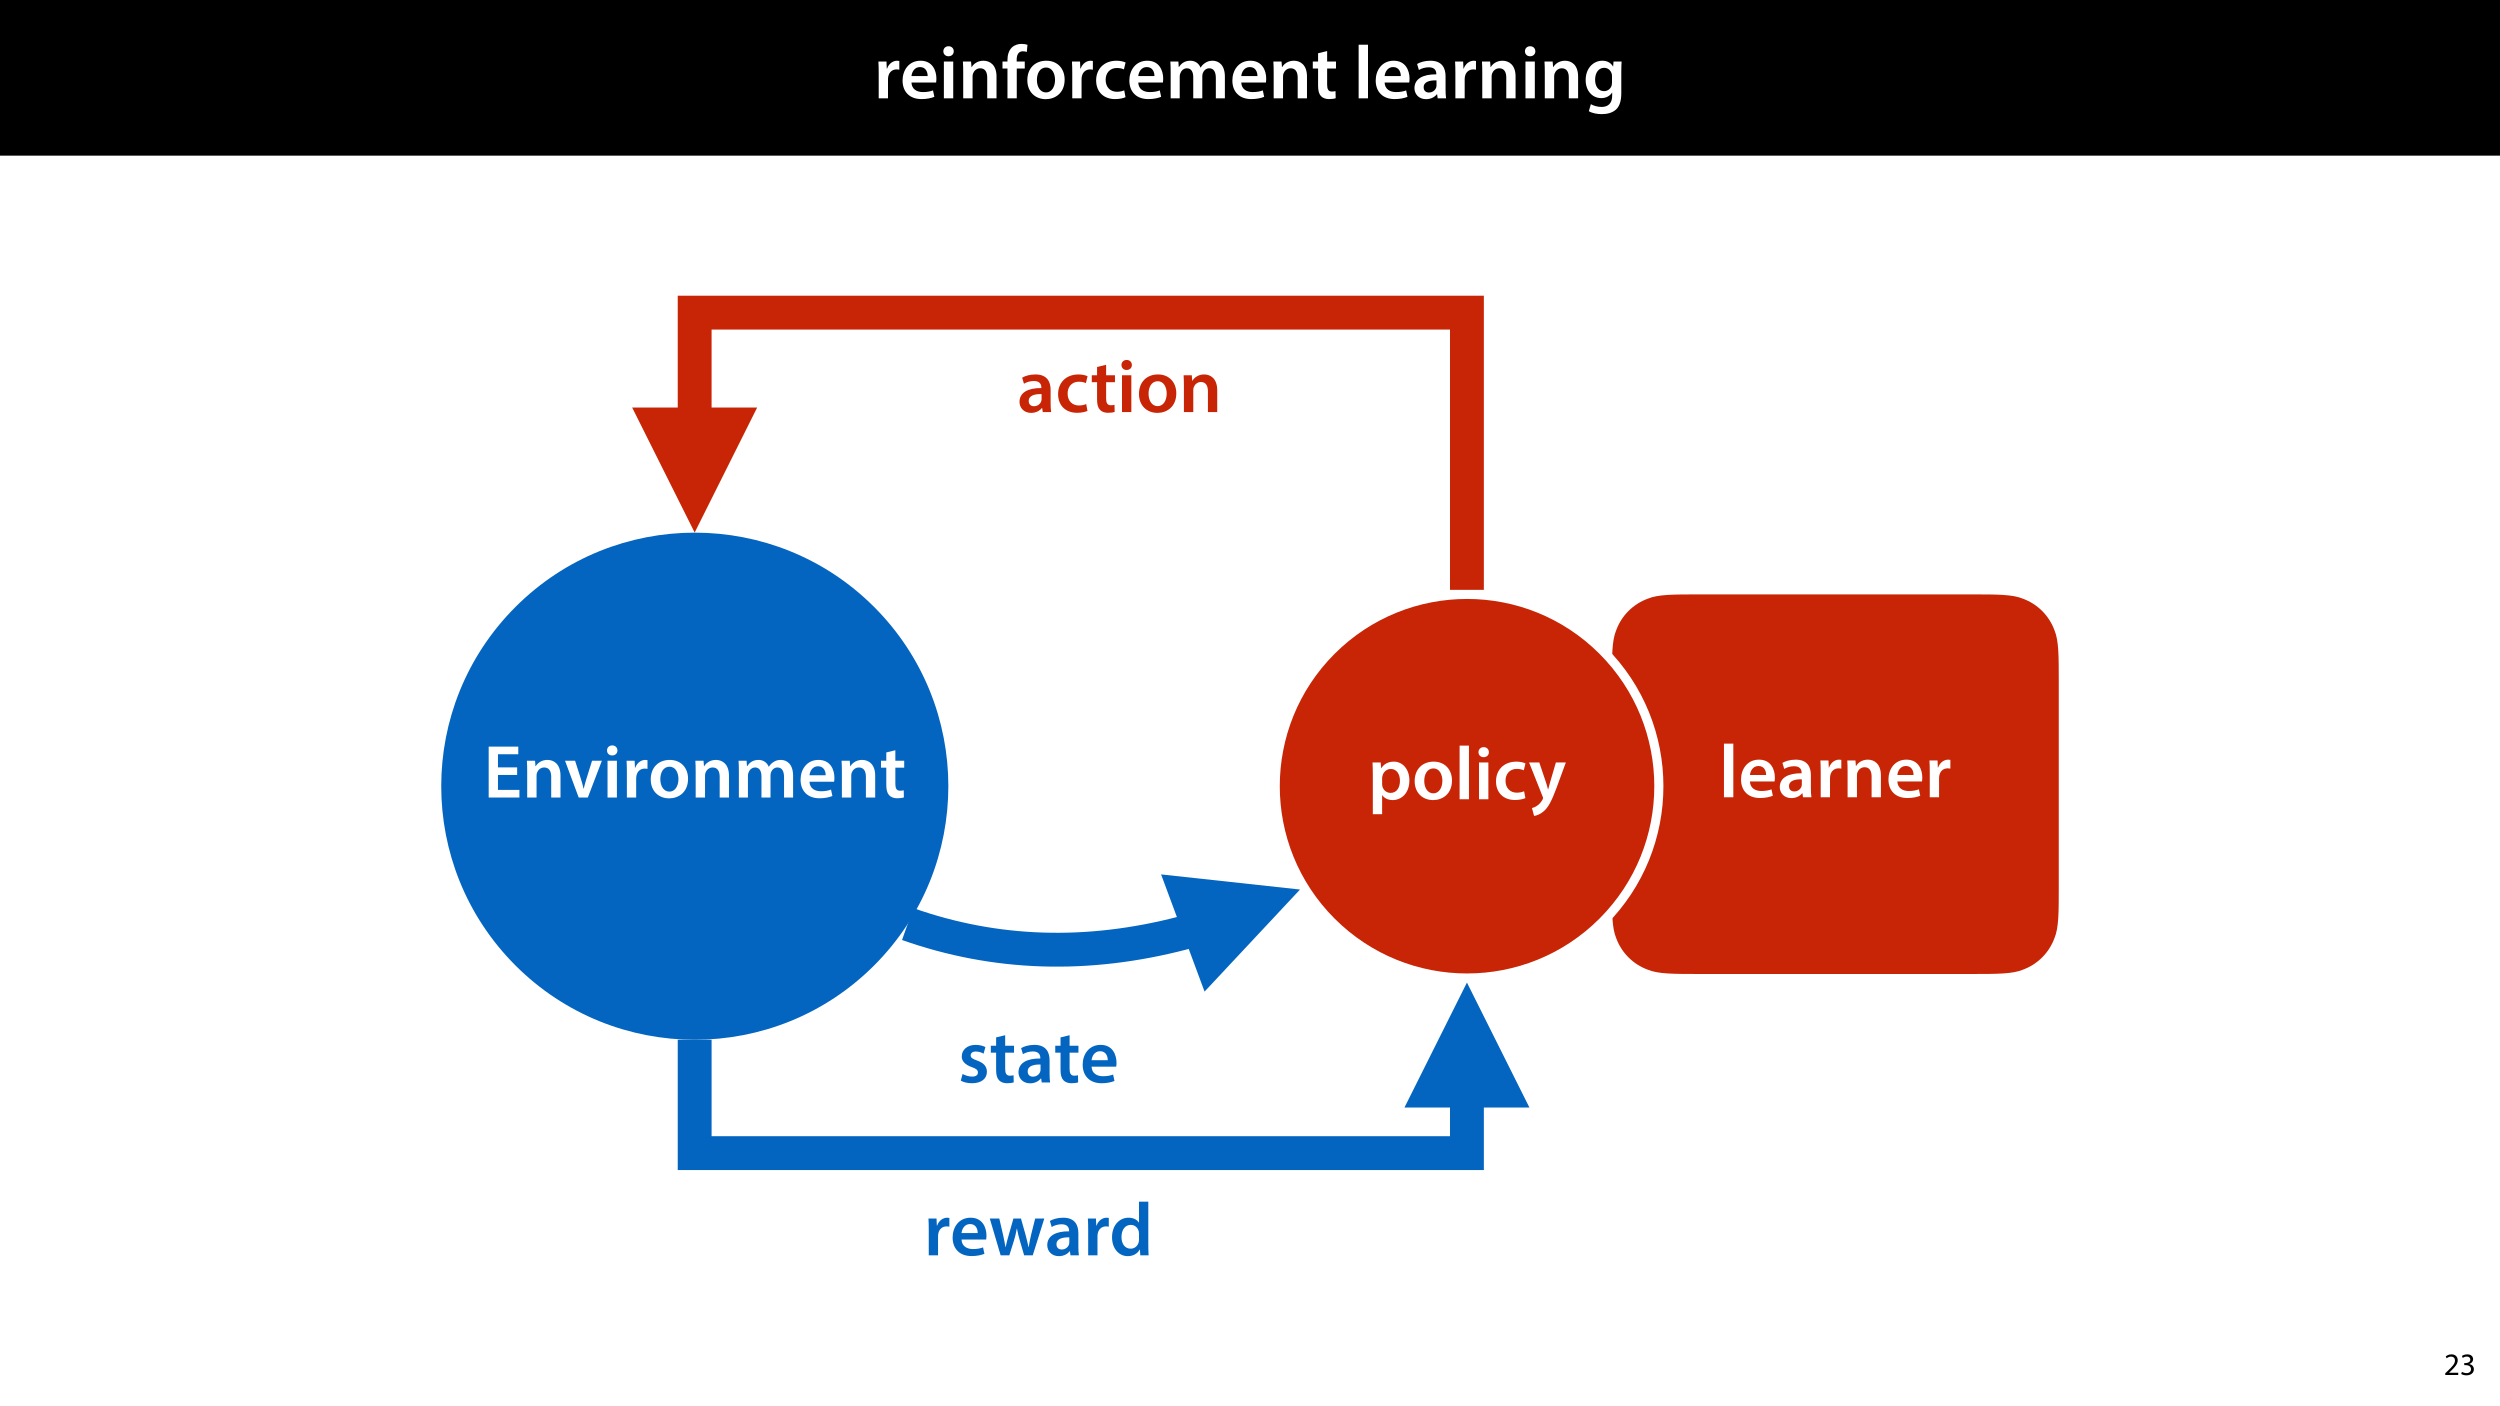 <?xml version="1.0" encoding="UTF-8"?>
<svg xmlns="http://www.w3.org/2000/svg" xmlns:xlink="http://www.w3.org/1999/xlink" width="1920pt" height="1080pt" viewBox="0 0 1920 1080" version="1.1">
<defs>
<g>
<symbol overflow="visible" id="glyph0-0">
<path style="stroke:none;" d="M 0 0 L 29 0 L 29 -40.594 L 0 -40.594 Z M 14.5 -22.906 L 4.641 -37.703 L 24.359 -37.703 Z M 16.234 -20.297 L 26.094 -35.094 L 26.094 -5.516 Z M 4.641 -2.906 L 14.5 -17.688 L 24.359 -2.906 Z M 2.906 -35.094 L 12.766 -20.297 L 2.906 -5.516 Z M 2.906 -35.094 "/>
</symbol>
<symbol overflow="visible" id="glyph0-1">
<path style="stroke:none;" d="M 3.828 0 L 10.969 0 L 10.969 -14.609 C 10.969 -15.422 11.078 -16.188 11.188 -16.812 C 11.828 -20.016 14.156 -22.219 17.578 -22.219 C 18.438 -22.219 19.078 -22.094 19.656 -21.984 L 19.656 -28.703 C 19.078 -28.828 18.672 -28.891 17.984 -28.891 C 14.969 -28.891 11.656 -26.859 10.266 -22.859 L 10.031 -22.859 L 9.797 -28.25 L 3.594 -28.25 C 3.766 -25.688 3.828 -22.969 3.828 -19.141 Z M 3.828 0 "/>
</symbol>
<symbol overflow="visible" id="glyph0-2">
<path style="stroke:none;" d="M 27.781 -12.125 C 27.891 -12.766 28.016 -13.797 28.016 -15.141 C 28.016 -21.344 25 -28.891 15.828 -28.891 C 6.781 -28.891 2.031 -21.516 2.031 -13.688 C 2.031 -5.047 7.422 0.578 16.594 0.578 C 20.641 0.578 24.016 -0.172 26.453 -1.156 L 25.406 -6.094 C 23.266 -5.281 20.875 -4.812 17.578 -4.812 C 13.047 -4.812 9.047 -7.016 8.875 -12.125 Z M 8.875 -17.109 C 9.156 -20.016 11.016 -24.016 15.422 -24.016 C 20.188 -24.016 21.344 -19.719 21.281 -17.109 Z M 8.875 -17.109 "/>
</symbol>
<symbol overflow="visible" id="glyph0-3">
<path style="stroke:none;" d="M 11.016 0 L 11.016 -28.25 L 3.828 -28.25 L 3.828 0 Z M 7.422 -40.016 C 5.047 -40.016 3.422 -38.344 3.422 -36.141 C 3.422 -33.984 4.984 -32.312 7.359 -32.312 C 9.859 -32.312 11.422 -33.984 11.422 -36.141 C 11.375 -38.344 9.859 -40.016 7.422 -40.016 Z M 7.422 -40.016 "/>
</symbol>
<symbol overflow="visible" id="glyph0-4">
<path style="stroke:none;" d="M 3.828 0 L 11.016 0 L 11.016 -16.594 C 11.016 -17.406 11.078 -18.266 11.312 -18.906 C 12.062 -21.047 14.031 -23.078 16.875 -23.078 C 20.766 -23.078 22.266 -20.016 22.266 -15.953 L 22.266 0 L 29.406 0 L 29.406 -16.766 C 29.406 -25.688 24.297 -28.891 19.375 -28.891 C 14.672 -28.891 11.594 -26.219 10.375 -24.016 L 10.203 -24.016 L 9.859 -28.25 L 3.594 -28.25 C 3.766 -25.812 3.828 -23.078 3.828 -19.844 Z M 3.828 0 "/>
</symbol>
<symbol overflow="visible" id="glyph0-5">
<path style="stroke:none;" d="M 11.781 0 L 11.781 -22.906 L 17.922 -22.906 L 17.922 -28.25 L 11.719 -28.25 L 11.719 -29.703 C 11.719 -33.172 12.938 -36.141 16.469 -36.141 C 17.75 -36.141 18.734 -35.906 19.484 -35.609 L 20.016 -41.125 C 18.844 -41.531 17.344 -41.812 15.422 -41.812 C 12.984 -41.812 10.156 -41.062 8.062 -39.094 C 5.625 -36.766 4.641 -33.125 4.641 -29.469 L 4.641 -28.25 L 0.812 -28.25 L 0.812 -22.906 L 4.641 -22.906 L 4.641 0 Z M 11.781 0 "/>
</symbol>
<symbol overflow="visible" id="glyph0-6">
<path style="stroke:none;" d="M 16.641 -28.891 C 8.125 -28.891 2.031 -23.203 2.031 -13.922 C 2.031 -4.875 8.172 0.641 16.188 0.641 C 23.375 0.641 30.688 -4 30.688 -14.391 C 30.688 -22.969 25.062 -28.891 16.641 -28.891 Z M 16.469 -23.656 C 21.344 -23.656 23.312 -18.625 23.312 -14.203 C 23.312 -8.531 20.469 -4.531 16.406 -4.531 C 12.062 -4.531 9.391 -8.641 9.391 -14.094 C 9.391 -18.797 11.422 -23.656 16.469 -23.656 Z M 16.469 -23.656 "/>
</symbol>
<symbol overflow="visible" id="glyph0-7">
<path style="stroke:none;" d="M 23.609 -6.141 C 22.219 -5.562 20.469 -5.047 17.984 -5.047 C 13.109 -5.047 9.344 -8.359 9.344 -14.156 C 9.281 -19.312 12.531 -23.312 17.984 -23.312 C 20.531 -23.312 22.219 -22.734 23.375 -22.219 L 24.656 -27.547 C 23.031 -28.297 20.359 -28.891 17.75 -28.891 C 7.828 -28.891 2.031 -22.266 2.031 -13.797 C 2.031 -5.047 7.766 0.578 16.594 0.578 C 20.125 0.578 23.078 -0.172 24.594 -0.875 Z M 23.609 -6.141 "/>
</symbol>
<symbol overflow="visible" id="glyph0-8">
<path style="stroke:none;" d="M 3.828 0 L 10.781 0 L 10.781 -16.703 C 10.781 -17.516 10.906 -18.328 11.188 -19.031 C 11.828 -21 13.625 -23.078 16.297 -23.078 C 19.609 -23.078 21.172 -20.297 21.172 -16.359 L 21.172 0 L 28.125 0 L 28.125 -16.938 C 28.125 -17.75 28.297 -18.625 28.484 -19.312 C 29.234 -21.344 31.031 -23.078 33.469 -23.078 C 36.891 -23.078 38.516 -20.297 38.516 -15.609 L 38.516 0 L 45.469 0 L 45.469 -16.641 C 45.469 -25.688 40.719 -28.891 36.016 -28.891 C 33.703 -28.891 31.906 -28.297 30.328 -27.203 C 29 -26.391 27.844 -25.234 26.859 -23.656 L 26.734 -23.656 C 25.516 -26.797 22.625 -28.891 18.906 -28.891 C 14.156 -28.891 11.594 -26.281 10.203 -24.062 L 10.031 -24.062 L 9.75 -28.25 L 3.594 -28.25 C 3.766 -25.812 3.828 -23.078 3.828 -19.844 Z M 3.828 0 "/>
</symbol>
<symbol overflow="visible" id="glyph0-9">
<path style="stroke:none;" d="M 5.047 -34.625 L 5.047 -28.25 L 0.984 -28.25 L 0.984 -22.906 L 5.047 -22.906 L 5.047 -9.625 C 5.047 -5.922 5.734 -3.359 7.25 -1.734 C 8.578 -0.297 10.781 0.578 13.391 0.578 C 15.656 0.578 17.516 0.297 18.562 -0.109 L 18.438 -5.562 C 17.812 -5.391 16.875 -5.219 15.656 -5.219 C 12.938 -5.219 12 -7.016 12 -10.438 L 12 -22.906 L 18.797 -22.906 L 18.797 -28.25 L 12 -28.25 L 12 -36.312 Z M 5.047 -34.625 "/>
</symbol>
<symbol overflow="visible" id="glyph0-10">
<path style="stroke:none;" d=""/>
</symbol>
<symbol overflow="visible" id="glyph0-11">
<path style="stroke:none;" d="M 3.828 0 L 11.016 0 L 11.016 -41.188 L 3.828 -41.188 Z M 3.828 0 "/>
</symbol>
<symbol overflow="visible" id="glyph0-12">
<path style="stroke:none;" d="M 26.156 0 C 25.875 -1.734 25.75 -4.234 25.75 -6.781 L 25.75 -17 C 25.75 -23.141 23.141 -28.891 14.094 -28.891 C 9.625 -28.891 5.969 -27.672 3.891 -26.391 L 5.281 -21.75 C 7.188 -22.969 10.094 -23.844 12.875 -23.844 C 17.859 -23.844 18.625 -20.766 18.625 -18.906 L 18.625 -18.438 C 8.172 -18.5 1.859 -14.906 1.859 -7.766 C 1.859 -3.484 5.047 0.641 10.734 0.641 C 14.391 0.641 17.344 -0.922 19.078 -3.125 L 19.25 -3.125 L 19.719 0 Z M 18.797 -9.922 C 18.797 -9.453 18.734 -8.875 18.562 -8.359 C 17.922 -6.328 15.828 -4.469 12.984 -4.469 C 10.734 -4.469 8.938 -5.734 8.938 -8.531 C 8.938 -12.812 13.75 -13.922 18.797 -13.797 Z M 18.797 -9.922 "/>
</symbol>
<symbol overflow="visible" id="glyph0-13">
<path style="stroke:none;" d="M 23.438 -28.25 L 23.141 -24.469 L 23.031 -24.469 C 21.688 -26.797 19.141 -28.891 14.844 -28.891 C 8.062 -28.891 2.031 -23.266 2.031 -13.984 C 2.031 -5.969 7.016 -0.172 14.031 -0.172 C 17.75 -0.172 20.641 -1.859 22.266 -4.344 L 22.391 -4.344 L 22.391 -1.906 C 22.391 4.172 18.906 6.609 14.266 6.609 C 10.844 6.609 7.828 5.516 6.031 4.469 L 4.469 9.859 C 6.906 11.375 10.734 12.125 14.328 12.125 C 18.219 12.125 22.266 11.312 25.234 8.703 C 28.188 6.031 29.406 1.797 29.406 -4.125 L 29.406 -20.125 C 29.406 -24.016 29.516 -26.328 29.641 -28.25 Z M 22.266 -12.359 C 22.266 -11.547 22.156 -10.562 21.984 -9.797 C 21.172 -7.25 18.844 -5.516 16.188 -5.516 C 11.719 -5.516 9.281 -9.391 9.281 -14.203 C 9.281 -19.953 12.234 -23.438 16.234 -23.438 C 19.25 -23.438 21.281 -21.453 22.047 -18.844 C 22.219 -18.266 22.266 -17.578 22.266 -16.938 Z M 22.266 -12.359 "/>
</symbol>
<symbol overflow="visible" id="glyph0-14">
<path style="stroke:none;" d="M 3.828 11.484 L 10.969 11.484 L 10.969 -3.125 L 11.078 -3.125 C 12.531 -0.875 15.484 0.641 19.031 0.641 C 25.469 0.641 31.906 -4.297 31.906 -14.5 C 31.906 -23.312 26.5 -28.891 20.016 -28.891 C 15.719 -28.891 12.406 -27.094 10.328 -23.891 L 10.203 -23.891 L 9.859 -28.25 L 3.594 -28.25 C 3.719 -25.578 3.828 -22.562 3.828 -18.844 Z M 10.969 -16.188 C 10.969 -16.766 11.078 -17.406 11.25 -17.984 C 11.953 -21.109 14.672 -23.266 17.625 -23.266 C 22.219 -23.266 24.656 -19.203 24.656 -14.203 C 24.656 -8.641 21.984 -4.875 17.453 -4.875 C 14.438 -4.875 11.891 -6.953 11.188 -9.859 C 11.016 -10.5 10.969 -11.141 10.969 -11.828 Z M 10.969 -16.188 "/>
</symbol>
<symbol overflow="visible" id="glyph0-15">
<path style="stroke:none;" d="M 0.469 -28.25 L 10.781 -2.312 C 11.141 -1.625 11.188 -1.219 11.188 -0.922 C 11.188 -0.578 11.016 -0.172 10.734 0.344 C 9.75 2.266 8.172 3.938 6.844 4.812 C 5.391 5.859 3.891 6.5 2.672 6.781 L 4.297 12.812 C 6.094 12.594 8.984 11.656 11.781 9.156 C 15.141 6.266 17.75 1.562 21.641 -8.984 L 28.703 -28.25 L 21.047 -28.25 L 16.641 -13.172 C 16.125 -11.312 15.609 -9.219 15.141 -7.594 L 14.969 -7.594 C 14.562 -9.219 13.984 -11.375 13.391 -13.109 L 8.297 -28.25 Z M 0.469 -28.25 "/>
</symbol>
<symbol overflow="visible" id="glyph0-16">
<path style="stroke:none;" d="M 25.984 -23.141 L 11.25 -23.141 L 11.25 -33.234 L 26.859 -33.234 L 26.859 -39.094 L 4.125 -39.094 L 4.125 0 L 27.719 0 L 27.719 -5.859 L 11.25 -5.859 L 11.25 -17.344 L 25.984 -17.344 Z M 25.984 -23.141 "/>
</symbol>
<symbol overflow="visible" id="glyph0-17">
<path style="stroke:none;" d="M 0.641 -28.25 L 11.141 0 L 18.156 0 L 28.938 -28.25 L 21.406 -28.25 L 16.938 -13.922 C 16.188 -11.375 15.547 -9.156 15.016 -6.844 L 14.844 -6.844 C 14.328 -9.156 13.75 -11.422 12.938 -13.922 L 8.359 -28.25 Z M 0.641 -28.25 "/>
</symbol>
<symbol overflow="visible" id="glyph0-18">
<path style="stroke:none;" d="M 2.094 -1.391 C 4.172 -0.234 7.25 0.578 10.672 0.578 C 18.156 0.578 22.156 -3.125 22.156 -8.234 C 22.094 -12.406 19.719 -15.016 14.609 -16.875 C 11.016 -18.156 9.688 -19.031 9.688 -20.828 C 9.688 -22.562 11.078 -23.781 13.625 -23.781 C 16.125 -23.781 18.391 -22.859 19.609 -22.156 L 21 -27.203 C 19.375 -28.078 16.641 -28.891 13.516 -28.891 C 6.953 -28.891 2.844 -25 2.844 -20.016 C 2.781 -16.703 5.109 -13.688 10.609 -11.781 C 14.094 -10.562 15.25 -9.562 15.25 -7.656 C 15.25 -5.797 13.859 -4.531 10.734 -4.531 C 8.172 -4.531 5.109 -5.562 3.484 -6.547 Z M 2.094 -1.391 "/>
</symbol>
<symbol overflow="visible" id="glyph0-19">
<path style="stroke:none;" d="M 0.812 -28.25 L 9.156 0 L 15.828 0 L 19.438 -11.484 C 20.234 -14.266 21 -17.047 21.578 -20.531 L 21.688 -20.531 C 22.328 -17.109 22.969 -14.438 23.844 -11.484 L 27.203 0 L 33.812 0 L 42.688 -28.25 L 35.672 -28.25 L 32.531 -15.719 C 31.781 -12.406 31.141 -9.344 30.688 -6.266 L 30.562 -6.266 C 29.922 -9.344 29.172 -12.406 28.297 -15.719 L 24.766 -28.25 L 18.969 -28.25 L 15.312 -15.375 C 14.5 -12.469 13.578 -9.344 12.984 -6.266 L 12.875 -6.266 C 12.359 -9.344 11.719 -12.406 11.078 -15.422 L 8.125 -28.25 Z M 0.812 -28.25 "/>
</symbol>
<symbol overflow="visible" id="glyph0-20">
<path style="stroke:none;" d="M 22.734 -41.188 L 22.734 -25.172 L 22.625 -25.172 C 21.344 -27.266 18.562 -28.891 14.672 -28.891 C 7.891 -28.891 1.969 -23.266 2.031 -13.797 C 2.031 -5.109 7.359 0.641 14.094 0.641 C 18.219 0.641 21.641 -1.328 23.312 -4.469 L 23.438 -4.469 L 23.719 0 L 30.109 0 C 29.984 -1.906 29.875 -5.047 29.875 -7.953 L 29.875 -41.188 Z M 22.734 -12.234 C 22.734 -11.484 22.672 -10.781 22.5 -10.156 C 21.812 -7.078 19.25 -5.109 16.359 -5.109 C 11.828 -5.109 9.281 -8.875 9.281 -14.031 C 9.281 -19.312 11.828 -23.375 16.406 -23.375 C 19.656 -23.375 21.922 -21.109 22.562 -18.328 C 22.672 -17.75 22.734 -17.047 22.734 -16.469 Z M 22.734 -12.234 "/>
</symbol>
<symbol overflow="visible" id="glyph1-0">
<path style="stroke:none;" d="M 0 0 L 12 0 L 12 -16.797 L 0 -16.797 Z M 6 -9.484 L 1.922 -15.594 L 10.078 -15.594 Z M 6.719 -8.406 L 10.797 -14.516 L 10.797 -2.281 Z M 1.922 -1.203 L 6 -7.312 L 10.078 -1.203 Z M 1.203 -14.516 L 5.281 -8.406 L 1.203 -2.281 Z M 1.203 -14.516 "/>
</symbol>
<symbol overflow="visible" id="glyph1-1">
<path style="stroke:none;" d="M 11.047 0 L 11.047 -1.75 L 4.031 -1.75 L 4.031 -1.797 L 5.281 -2.953 C 8.562 -6.125 10.656 -8.453 10.656 -11.328 C 10.656 -13.562 9.234 -15.859 5.875 -15.859 C 4.078 -15.859 2.547 -15.188 1.469 -14.281 L 2.141 -12.797 C 2.859 -13.391 4.031 -14.109 5.453 -14.109 C 7.781 -14.109 8.547 -12.641 8.547 -11.062 C 8.516 -8.719 6.719 -6.703 2.734 -2.906 L 1.078 -1.297 L 1.078 0 Z M 11.047 0 "/>
</symbol>
<symbol overflow="visible" id="glyph1-2">
<path style="stroke:none;" d="M 1.016 -0.797 C 1.781 -0.281 3.312 0.266 5.062 0.266 C 8.812 0.266 10.75 -1.922 10.75 -4.422 C 10.75 -6.594 9.188 -8.047 7.266 -8.422 L 7.266 -8.469 C 9.188 -9.172 10.156 -10.531 10.156 -12.141 C 10.156 -14.047 8.766 -15.859 5.688 -15.859 C 4.016 -15.859 2.422 -15.266 1.609 -14.656 L 2.156 -13.125 C 2.828 -13.609 4.031 -14.156 5.281 -14.156 C 7.219 -14.156 8.016 -13.062 8.016 -11.812 C 8.016 -9.953 6.078 -9.172 4.531 -9.172 L 3.359 -9.172 L 3.359 -7.578 L 4.531 -7.578 C 6.578 -7.578 8.547 -6.641 8.562 -4.469 C 8.594 -3.172 7.75 -1.438 5.047 -1.438 C 3.578 -1.438 2.188 -2.047 1.578 -2.422 Z M 1.016 -0.797 "/>
</symbol>
</g>
</defs>
<g id="surface1">
<rect x="0" y="0" width="1920" height="1080" style="fill:rgb(100%,100%,100%);fill-opacity:1;stroke:none;"/>
<path style=" stroke:none;fill-rule:nonzero;fill:rgb(0%,0%,0%);fill-opacity:1;" d="M 0 119.531 L 1920 119.531 L 1920 0 L 0 0 Z M 0 119.531 "/>
<g style="fill:rgb(100%,100%,100%);fill-opacity:1;">
  <use xlink:href="#glyph0-1" x="671.015" y="75.525"/>
</g>
<g style="fill:rgb(100%,100%,100%);fill-opacity:1;">
  <use xlink:href="#glyph0-2" x="691.141" y="75.525"/>
  <use xlink:href="#glyph0-3" x="721.069" y="75.525"/>
  <use xlink:href="#glyph0-4" x="735.917" y="75.525"/>
  <use xlink:href="#glyph0-5" x="769.093" y="75.525"/>
</g>
<g style="fill:rgb(100%,100%,100%);fill-opacity:1;">
  <use xlink:href="#glyph0-6" x="786.957" y="75.525"/>
  <use xlink:href="#glyph0-1" x="819.669" y="75.525"/>
</g>
<g style="fill:rgb(100%,100%,100%);fill-opacity:1;">
  <use xlink:href="#glyph0-7" x="839.795" y="75.525"/>
</g>
<g style="fill:rgb(100%,100%,100%);fill-opacity:1;">
  <use xlink:href="#glyph0-2" x="865.315" y="75.525"/>
  <use xlink:href="#glyph0-8" x="895.243" y="75.525"/>
  <use xlink:href="#glyph0-2" x="944.427" y="75.525"/>
  <use xlink:href="#glyph0-4" x="974.355" y="75.525"/>
</g>
<g style="fill:rgb(100%,100%,100%);fill-opacity:1;">
  <use xlink:href="#glyph0-9" x="1007.241" y="75.525"/>
  <use xlink:href="#glyph0-10" x="1027.599" y="75.525"/>
  <use xlink:href="#glyph0-11" x="1039.605" y="75.525"/>
  <use xlink:href="#glyph0-2" x="1054.511" y="75.525"/>
  <use xlink:href="#glyph0-12" x="1084.439" y="75.525"/>
  <use xlink:href="#glyph0-1" x="1113.903" y="75.525"/>
  <use xlink:href="#glyph0-4" x="1134.551" y="75.525"/>
  <use xlink:href="#glyph0-3" x="1167.727" y="75.525"/>
  <use xlink:href="#glyph0-4" x="1182.575" y="75.525"/>
  <use xlink:href="#glyph0-13" x="1215.751" y="75.525"/>
</g>
<g style="fill:rgb(0%,0%,0%);fill-opacity:1;">
  <use xlink:href="#glyph1-1" x="1876.876" y="1056"/>
  <use xlink:href="#glyph1-2" x="1889.188" y="1056"/>
</g>
<path style=" stroke:none;fill-rule:nonzero;fill:rgb(78.432%,14.51%,2.353%);fill-opacity:1;" d="M 1304.781 456.496 L 1514.289 456.496 C 1533.902 456.496 1545.676 456.496 1553.52 459.77 C 1564.832 463.887 1573.742 472.797 1577.859 484.109 C 1581.137 491.957 1581.137 503.727 1581.137 523.344 L 1581.137 681.176 C 1581.137 700.793 1581.137 712.562 1577.859 720.41 C 1573.742 731.719 1564.832 740.629 1553.52 744.746 C 1545.676 748.023 1533.902 748.023 1514.289 748.023 L 1304.781 748.023 C 1285.164 748.023 1273.395 748.023 1265.547 744.746 C 1254.234 740.629 1245.324 731.719 1241.211 720.41 C 1237.934 712.562 1237.934 700.793 1237.934 681.176 L 1237.934 523.344 C 1237.934 503.727 1237.934 491.957 1241.211 484.109 C 1245.324 472.797 1254.234 463.887 1265.547 459.77 C 1273.395 456.496 1285.164 456.496 1304.781 456.496 Z M 1304.781 456.496 "/>
<g style="fill:rgb(100%,100%,100%);fill-opacity:1;">
  <use xlink:href="#glyph0-11" x="1320.178" y="612.302"/>
  <use xlink:href="#glyph0-2" x="1335.084" y="612.302"/>
  <use xlink:href="#glyph0-12" x="1365.012" y="612.302"/>
  <use xlink:href="#glyph0-1" x="1394.476" y="612.302"/>
  <use xlink:href="#glyph0-4" x="1415.124" y="612.302"/>
  <use xlink:href="#glyph0-2" x="1448.3" y="612.302"/>
  <use xlink:href="#glyph0-1" x="1478.228" y="612.302"/>
</g>
<path style="fill-rule:nonzero;fill:rgb(78.432%,14.51%,2.353%);fill-opacity:1;stroke-width:7;stroke-linecap:butt;stroke-linejoin:miter;stroke:rgb(100%,100%,100%);stroke-opacity:1;stroke-miterlimit:4;" d="M 251.481 43.145 C 309.008 100.676 309.008 193.95 251.481 251.481 C 193.95 309.008 100.676 309.008 43.149 251.481 C -14.382 193.95 -14.382 100.676 43.149 43.145 C 100.676 -14.382 193.95 -14.382 251.481 43.145 Z M 251.481 43.145 " transform="matrix(1,0,0,1,979.375,456.495)"/>
<g style="fill:rgb(100%,100%,100%);fill-opacity:1;">
  <use xlink:href="#glyph0-14" x="1050.504" y="613.825"/>
  <use xlink:href="#glyph0-6" x="1084.434" y="613.825"/>
  <use xlink:href="#glyph0-11" x="1117.146" y="613.825"/>
  <use xlink:href="#glyph0-3" x="1132.052" y="613.825"/>
  <use xlink:href="#glyph0-7" x="1146.9" y="613.825"/>
</g>
<g style="fill:rgb(100%,100%,100%);fill-opacity:1;">
  <use xlink:href="#glyph0-15" x="1173.87" y="613.825"/>
</g>
<path style="fill:none;stroke-width:26;stroke-linecap:butt;stroke-linejoin:miter;stroke:rgb(78.432%,14.51%,2.353%);stroke-opacity:1;stroke-miterlimit:4;" d="M 0 85.9 L 0 0.002 L 593.102 0.002 L 593.102 212.9 " transform="matrix(1,0,0,1,533.5,240.1)"/>
<path style=" stroke:none;fill-rule:nonzero;fill:rgb(78.432%,14.51%,2.353%);fill-opacity:1;" d="M 485.5 313 L 533.5 409 L 581.5 313 Z M 485.5 313 "/>
<path style="fill:none;stroke-width:26;stroke-linecap:butt;stroke-linejoin:miter;stroke:rgb(1.176%,39.607%,75.294%);stroke-opacity:1;stroke-miterlimit:4;" d="M 223.499 28.863 L 211.312 33.387 C 137.71 52.555 67.28 50.258 -0.001 26.508 " transform="matrix(1,0,0,1,697.091,683.16)"/>
<path style=" stroke:none;fill-rule:nonzero;fill:rgb(1.176%,39.607%,75.294%);fill-opacity:1;" d="M 925.098 761.551 L 998.41 683.16 L 891.711 671.543 Z M 925.098 761.551 "/>
<path style=" stroke:none;fill-rule:nonzero;fill:rgb(1.176%,39.607%,75.294%);fill-opacity:1;" d="M 671.293 466.113 C 747.344 542.16 747.344 665.457 671.293 741.504 C 595.246 817.555 471.949 817.555 395.902 741.504 C 319.852 665.457 319.852 542.16 395.902 466.113 C 471.949 390.062 595.246 390.062 671.293 466.113 Z M 671.293 466.113 "/>
<g style="fill:rgb(100%,100%,100%);fill-opacity:1;">
  <use xlink:href="#glyph0-16" x="371.184" y="612.497"/>
  <use xlink:href="#glyph0-4" x="401.054" y="612.497"/>
</g>
<g style="fill:rgb(100%,100%,100%);fill-opacity:1;">
  <use xlink:href="#glyph0-17" x="433.302" y="612.497"/>
  <use xlink:href="#glyph0-3" x="462.766" y="612.497"/>
  <use xlink:href="#glyph0-1" x="477.614" y="612.497"/>
</g>
<g style="fill:rgb(100%,100%,100%);fill-opacity:1;">
  <use xlink:href="#glyph0-6" x="497.74" y="612.497"/>
  <use xlink:href="#glyph0-4" x="530.452" y="612.497"/>
  <use xlink:href="#glyph0-8" x="563.628" y="612.497"/>
  <use xlink:href="#glyph0-2" x="612.812" y="612.497"/>
  <use xlink:href="#glyph0-4" x="642.74" y="612.497"/>
</g>
<g style="fill:rgb(100%,100%,100%);fill-opacity:1;">
  <use xlink:href="#glyph0-9" x="675.626" y="612.497"/>
</g>
<path style="fill:none;stroke-width:26;stroke-linecap:butt;stroke-linejoin:miter;stroke:rgb(1.176%,39.607%,75.294%);stroke-opacity:1;stroke-miterlimit:4;" d="M 593.102 83.002 L 593.102 131.002 L 0 131.002 L 0 43.9 " transform="matrix(1,0,0,1,533.5,754.6)"/>
<path style=" stroke:none;fill-rule:nonzero;fill:rgb(1.176%,39.607%,75.294%);fill-opacity:1;" d="M 1174.602 850.602 L 1126.602 754.602 L 1078.602 850.602 Z M 1174.602 850.602 "/>
<g style="fill:rgb(1.176%,39.607%,75.294%);fill-opacity:1;">
  <use xlink:href="#glyph0-18" x="735.79" y="831.35"/>
  <use xlink:href="#glyph0-9" x="759.976" y="831.35"/>
  <use xlink:href="#glyph0-12" x="780.334" y="831.35"/>
</g>
<g style="fill:rgb(1.176%,39.607%,75.294%);fill-opacity:1;">
  <use xlink:href="#glyph0-9" x="809.45" y="831.35"/>
</g>
<g style="fill:rgb(1.176%,39.607%,75.294%);fill-opacity:1;">
  <use xlink:href="#glyph0-2" x="829.46" y="831.35"/>
</g>
<g style="fill:rgb(1.176%,39.607%,75.294%);fill-opacity:1;">
  <use xlink:href="#glyph0-1" x="709.458" y="964.086"/>
</g>
<g style="fill:rgb(1.176%,39.607%,75.294%);fill-opacity:1;">
  <use xlink:href="#glyph0-2" x="729.584" y="964.086"/>
</g>
<g style="fill:rgb(1.176%,39.607%,75.294%);fill-opacity:1;">
  <use xlink:href="#glyph0-19" x="759.338" y="964.086"/>
</g>
<g style="fill:rgb(1.176%,39.607%,75.294%);fill-opacity:1;">
  <use xlink:href="#glyph0-12" x="802.432" y="964.086"/>
  <use xlink:href="#glyph0-1" x="831.896" y="964.086"/>
</g>
<g style="fill:rgb(1.176%,39.607%,75.294%);fill-opacity:1;">
  <use xlink:href="#glyph0-20" x="852.022" y="964.086"/>
</g>
<g style="fill:rgb(78.432%,14.51%,2.353%);fill-opacity:1;">
  <use xlink:href="#glyph0-12" x="781.125" y="316.457"/>
  <use xlink:href="#glyph0-7" x="810.588" y="316.457"/>
</g>
<g style="fill:rgb(78.432%,14.51%,2.353%);fill-opacity:1;">
  <use xlink:href="#glyph0-9" x="837.5" y="316.457"/>
  <use xlink:href="#glyph0-3" x="857.859" y="316.457"/>
  <use xlink:href="#glyph0-6" x="872.707" y="316.457"/>
  <use xlink:href="#glyph0-4" x="905.418" y="316.457"/>
</g>
</g>
</svg>
